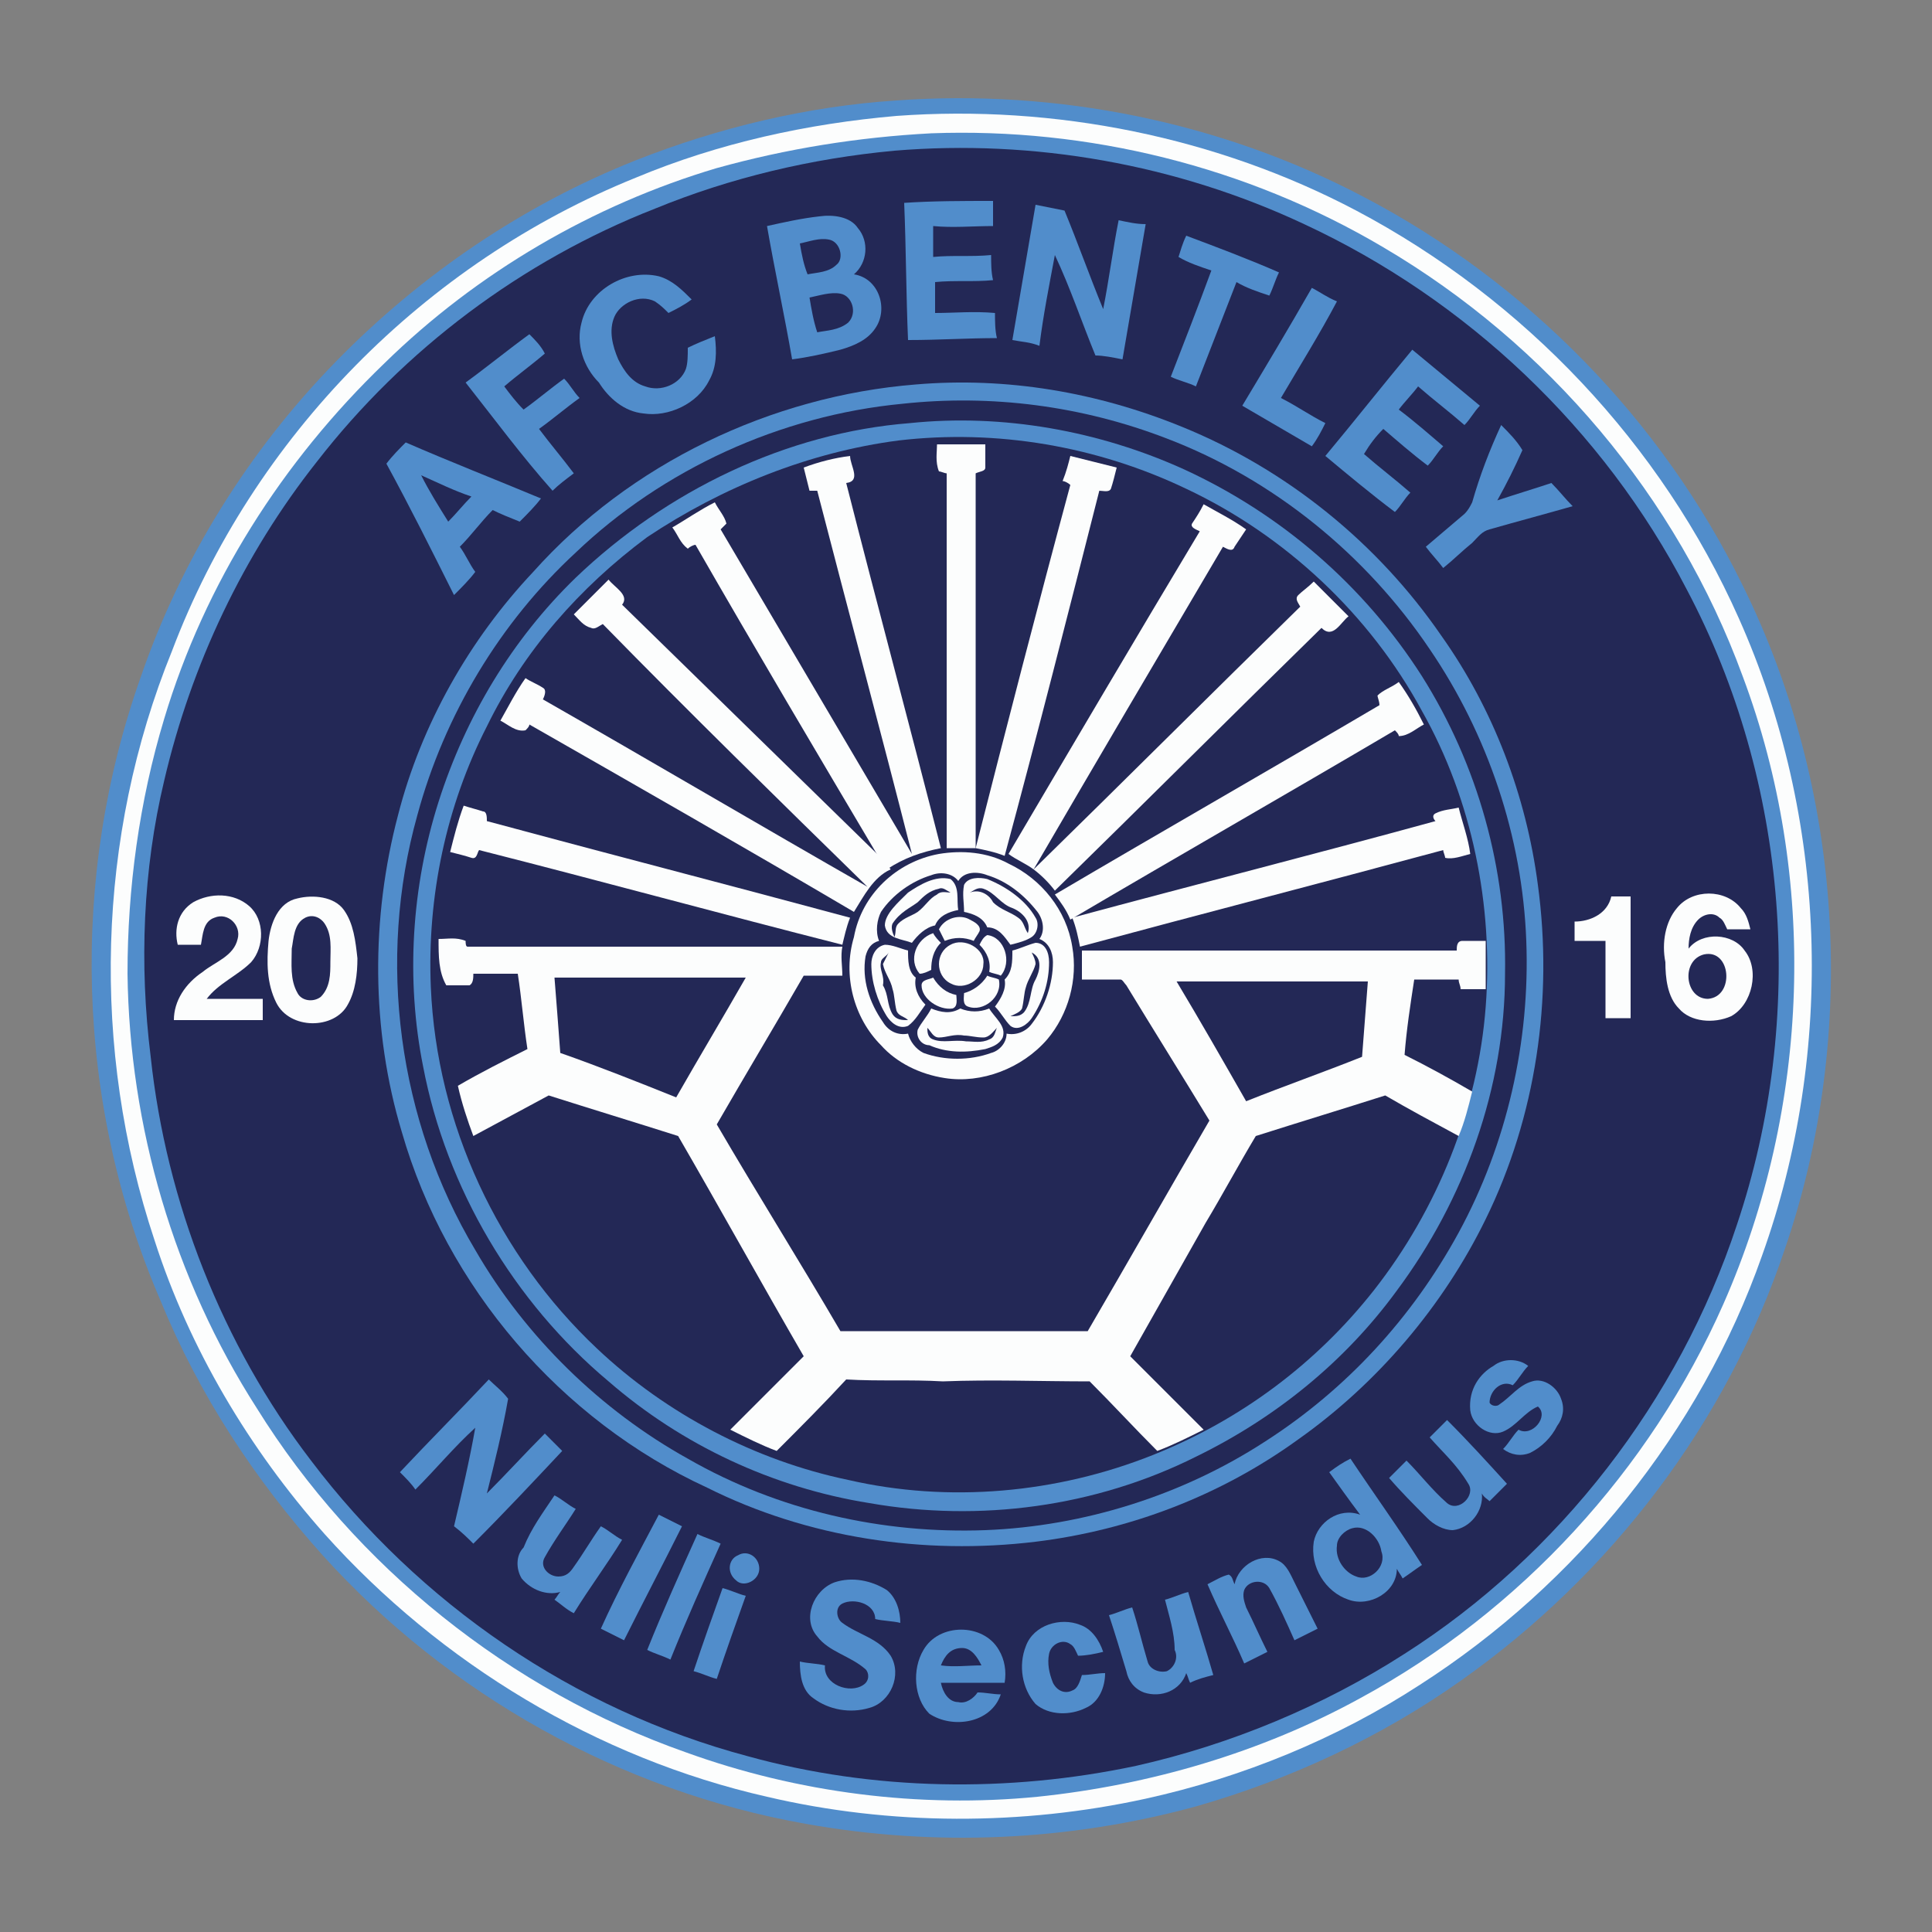 <?xml version="1.0" encoding="utf-8"?>
<!-- Generator: Adobe Illustrator 24.0.1, SVG Export Plug-In . SVG Version: 6.00 Build 0)  -->
<svg version="1.1" id="Layer_1" xmlns="http://www.w3.org/2000/svg" xmlns:xlink="http://www.w3.org/1999/xlink" x="0px" y="0px"
	 viewBox="0 0 100 100" style="enable-background:new 0 0 100 100;" xml:space="preserve">
<rect x="0" y="0" width="100" height="100" fill="#808080" stroke="none"/>
<style type="text/css">
	.st0{fill:#518DCB;}
	.st1{fill:#FCFDFD;}
	.st2{fill:#232856;}
</style>
<g>
	<path class="st0" d="M46.4,5.2c8.3-0.6,16.8,1.1,24.2,5C79,14.6,86,21.7,90.2,30.3c5.2,10.5,6,23.2,2.2,34.3c-3,9-9,16.9-16.8,22.4
		c-4.1,2.9-8.8,5.1-13.7,6.5c-6.6,1.8-13.5,2.1-20.2,0.9c-9.6-1.7-18.5-6.7-25-13.9c-3.5-3.9-6.4-8.3-8.4-13.2
		C3.9,57.1,3.6,45.4,7.3,35c2.1-6.1,5.6-11.7,10.1-16.3c4.4-4.5,9.7-8.1,15.5-10.4C37.2,6.6,41.8,5.5,46.4,5.2L46.4,5.2z"/>
	<path class="st1" d="M46.4,6c8.2-0.6,16.6,1.1,23.8,4.9C78.9,15.5,86,23,90,32c4.6,10.3,5,22.4,1.2,33c-3.2,9.1-9.6,17-17.7,22.2
		c-4.3,2.8-9.2,4.8-14.2,5.9c-6.4,1.4-13.2,1.4-19.6-0.1c-8.8-2-16.9-6.9-22.9-13.6c-3.9-4.4-7-9.6-8.8-15.2
		c-3.3-9.9-3-20.9,0.9-30.5c4.2-11.1,13.1-20.1,24-24.5C37.2,7.4,41.8,6.4,46.4,6L46.4,6z"/>
	<path class="st0" d="M48.2,6.9c8.1-0.3,16.3,1.7,23.4,5.9c8.5,5,15.2,12.9,18.6,22.2c3.9,10.4,3.5,22.3-1,32.5
		c-3.8,8.6-10.5,15.9-18.8,20.4c-5.1,2.8-10.9,4.5-16.7,5.1c-6.1,0.6-12.4-0.2-18.2-2.3c-9.1-3.2-17.1-9.6-22.2-17.8
		C9,66.2,6.7,58.3,6.6,50.4c0-4.4,0.6-8.9,1.9-13.2c2.1-7,6.1-13.3,11.4-18.4c4.8-4.7,10.8-8.2,17.2-10.1
		C40.7,7.7,44.4,7.1,48.2,6.9L48.2,6.9z"/>
	<path class="st2" d="M46.3,7.8c7.2-0.6,14.6,0.7,21.2,3.8c8.4,3.9,15.5,10.6,19.8,18.9c5.3,10,6.2,22.2,2.6,32.9
		c-3,9.1-9.2,17.1-17.2,22.2c-4.2,2.7-9,4.7-13.9,5.8c-6.6,1.4-13.6,1.3-20.1-0.5c-9-2.4-17-7.9-22.6-15.3c-4.6-6-7.5-13.4-8.3-20.9
		C7.2,49.9,7.4,45,8.5,40.4c1.4-6,4.1-11.7,7.9-16.5c4.5-5.8,10.6-10.4,17.5-13.1C37.8,9.2,42,8.2,46.3,7.8L46.3,7.8z"/>
	<path class="st0" d="M46.8,10.5c1.5-0.1,3-0.1,4.6-0.1c0,0.4,0,0.9,0,1.3c-1,0-2.1,0.1-3.1,0c0,0.5,0,1.1,0,1.6c1-0.1,2,0,3-0.1
		c0,0.4,0,0.9,0.1,1.3c-1,0.1-2,0-3,0.1c0,0.5,0,1.1,0,1.6c1,0,2-0.1,3.1,0c0,0.4,0,0.9,0.1,1.3c-1.5,0-3,0.1-4.6,0.1
		C46.9,15.3,46.9,12.9,46.8,10.5L46.8,10.5z"/>
	<path class="st0" d="M52.4,17.6c0.4-2.3,0.8-4.7,1.2-7c0.5,0.1,1,0.2,1.5,0.3c0.7,1.7,1.3,3.4,2,5.1c0.3-1.5,0.5-3.1,0.8-4.6
		c0.5,0.1,0.9,0.2,1.4,0.2c-0.4,2.3-0.8,4.7-1.2,7c-0.5-0.1-1-0.2-1.4-0.2c-0.7-1.7-1.3-3.5-2.1-5.2c-0.3,1.6-0.6,3.1-0.8,4.7
		C53.3,17.7,52.9,17.7,52.4,17.6L52.4,17.6z"/>
	<path class="st0" d="M39.7,11.7c0.9-0.2,1.8-0.4,2.7-0.5c0.7-0.1,1.6,0,2,0.6c0.6,0.7,0.5,1.8-0.2,2.4c1.3,0.2,1.8,1.8,1.1,2.8
		c-0.4,0.6-1.1,0.9-1.8,1.1c-0.8,0.2-1.7,0.4-2.5,0.5C40.6,16.3,40.1,14,39.7,11.7L39.7,11.7z"/>
	<path class="st0" d="M61.4,12.2c1.6,0.6,3.2,1.2,4.8,1.9c-0.2,0.4-0.3,0.8-0.5,1.2c-0.6-0.2-1.2-0.4-1.7-0.7
		c-0.7,1.8-1.4,3.6-2.1,5.4c-0.4-0.2-0.9-0.3-1.3-0.5c0.7-1.8,1.4-3.6,2.1-5.5c-0.6-0.2-1.2-0.4-1.7-0.7
		C61.1,13,61.2,12.6,61.4,12.2L61.4,12.2z"/>
	<path class="st2" d="M41.4,12.6c0.5-0.1,1-0.3,1.5-0.2c0.6,0.1,0.8,1,0.4,1.3c-0.4,0.4-1,0.4-1.5,0.5
		C41.6,13.7,41.5,13.2,41.4,12.6L41.4,12.6z"/>
	<path class="st0" d="M30.1,16.7c0.4-1.7,2.3-2.8,4-2.4c0.7,0.2,1.2,0.7,1.7,1.2c-0.4,0.3-0.8,0.5-1.2,0.7c-0.2-0.2-0.4-0.4-0.7-0.6
		c-0.8-0.4-1.8,0.1-2.1,0.8c-0.3,0.7-0.1,1.5,0.2,2.2c0.3,0.6,0.7,1.2,1.4,1.4c0.8,0.3,1.8-0.1,2.1-0.9c0.1-0.3,0.1-0.7,0.1-1.1
		c0.4-0.2,0.9-0.4,1.4-0.6c0.1,0.8,0.1,1.6-0.3,2.3c-0.6,1.2-2.1,1.9-3.4,1.7c-1-0.1-1.8-0.8-2.3-1.6C30.2,19,29.8,17.8,30.1,16.7
		L30.1,16.7z"/>
	<path class="st0" d="M67.9,14.9c0.4,0.2,0.8,0.5,1.3,0.7c-0.9,1.7-1.9,3.3-2.9,5c0.8,0.4,1.5,0.9,2.3,1.3c-0.2,0.4-0.4,0.8-0.7,1.2
		c-1.2-0.7-2.4-1.4-3.6-2.1C65.5,19,66.7,17,67.9,14.9L67.9,14.9z"/>
	<path class="st2" d="M41.9,15.4c0.5-0.1,1.1-0.3,1.6-0.2c0.6,0.1,0.9,1,0.4,1.5c-0.5,0.4-1.1,0.4-1.6,0.5
		C42.1,16.6,42,16,41.9,15.4L41.9,15.4z"/>
	<path class="st0" d="M24.1,19.8c1.1-0.8,2.2-1.7,3.3-2.5c0.3,0.3,0.6,0.6,0.8,1c-0.7,0.6-1.4,1.1-2.1,1.7c0.3,0.4,0.6,0.8,1,1.2
		c0.7-0.5,1.4-1.1,2.1-1.6c0.3,0.3,0.5,0.7,0.8,1c-0.7,0.5-1.4,1.1-2.1,1.6c0.6,0.8,1.2,1.5,1.8,2.3c-0.4,0.3-0.8,0.6-1.1,0.9
		C27,23.6,25.6,21.7,24.1,19.8L24.1,19.8z"/>
	<path class="st0" d="M68.6,23.6c1.5-1.8,3-3.7,4.5-5.5c1.2,1,2.3,1.9,3.5,2.9c-0.3,0.3-0.5,0.7-0.8,1c-0.8-0.7-1.6-1.3-2.4-2
		c-0.3,0.4-0.7,0.8-1,1.2c0.8,0.6,1.6,1.3,2.3,1.9c-0.3,0.3-0.5,0.7-0.8,1c-0.8-0.6-1.6-1.3-2.3-1.9c-0.4,0.4-0.7,0.8-1,1.3
		c0.8,0.7,1.6,1.3,2.4,2c-0.3,0.3-0.5,0.7-0.8,1C71,25.6,69.8,24.6,68.6,23.6L68.6,23.6z"/>
	<path class="st0" d="M47.4,19.9c4.7-0.4,9.4,0.4,13.8,2.2c5.4,2.2,10.1,6,13.4,10.8c2.7,3.8,4.4,8.3,5,12.9
		c0.8,5.9-0.1,12-2.7,17.3c-2.2,4.5-5.6,8.5-9.7,11.4c-4,2.9-8.7,4.7-13.6,5.3c-5.8,0.7-11.8-0.2-17-2.8
		C29,73.5,23.1,66.6,20.8,58.6c-1.6-5.3-1.6-11.1-0.2-16.4c1.2-4.7,3.7-9.1,7-12.6C32.6,24,39.9,20.5,47.4,19.9L47.4,19.9z"/>
	<path class="st2" d="M46.7,20.9c4.6-0.5,9.3,0.1,13.7,1.8c5.5,2.1,10.3,6,13.6,10.9c3,4.4,4.8,9.7,5,15.1c0.2,5.2-1,10.5-3.5,15.1
		c-2.4,4.4-5.8,8.1-10,10.8c-4.3,2.8-9.4,4.4-14.5,4.6c-5.3,0.2-10.7-1-15.4-3.7c-4.5-2.5-8.4-6.3-11-10.8c-4-6.7-5.1-15-3-22.5
		c1.4-5.2,4.3-10,8.2-13.6C34.3,24.3,40.4,21.5,46.7,20.9L46.7,20.9z"/>
	<path class="st0" d="M47.1,21.9c4.8-0.5,9.8,0.4,14.2,2.4c5,2.3,9.3,6,12.3,10.7c2.9,4.6,4.4,10,4.3,15.4c0,5.9-2.1,11.7-5.6,16.4
		c-2.7,3.7-6.3,6.6-10.4,8.6C56.7,78,50.7,78.8,45,77.8c-5-0.8-9.7-3-13.5-6.3c-4.9-4.1-8.4-10-9.6-16.3c-0.9-4.5-0.6-9.3,0.8-13.7
		s3.8-8.4,7.1-11.6C34.5,25.4,40.7,22.4,47.1,21.9L47.1,21.9z"/>
	<path class="st0" d="M77.7,22c0.4,0.4,0.8,0.8,1.1,1.3c-0.4,0.9-0.8,1.7-1.3,2.6c0.9-0.3,1.9-0.6,2.8-0.9c0.4,0.4,0.7,0.8,1.1,1.2
		c-1.4,0.4-2.9,0.8-4.3,1.2c-0.4,0.1-0.6,0.4-0.9,0.7c-0.5,0.4-1,0.9-1.5,1.3c-0.3-0.4-0.6-0.7-0.9-1.1c0.7-0.6,1.3-1.1,2-1.7
		c0.2-0.2,0.3-0.4,0.4-0.6C76.6,24.6,77.1,23.3,77.7,22L77.7,22z"/>
	<path class="st2" d="M46.5,22.8c5.1-0.6,10.3,0.3,14.9,2.5c5.1,2.4,9.5,6.5,12.2,11.5c2.6,4.6,3.7,10.1,3.3,15.3
		c-0.4,5.3-2.5,10.5-5.8,14.7c-3,3.8-6.9,6.7-11.4,8.5c-5,2-10.6,2.5-15.8,1.3c-4.8-1-9.4-3.4-13-6.8c-5.1-4.8-8.3-11.6-8.6-18.7
		c-0.2-4.7,0.8-9.4,2.9-13.5c1.9-3.9,4.8-7.2,8.3-9.8C37.4,25.2,41.9,23.4,46.5,22.8L46.5,22.8z"/>
	<path class="st0" d="M20,24c0.3-0.4,0.7-0.8,1-1.1c2.3,1,4.6,1.9,7,2.9c-0.3,0.4-0.7,0.8-1.1,1.2c-0.5-0.2-1-0.4-1.4-0.6
		c-0.6,0.6-1.1,1.3-1.7,1.9c0.3,0.4,0.5,0.9,0.8,1.3c-0.3,0.4-0.7,0.8-1.1,1.2C22.3,28.4,21.2,26.2,20,24L20,24z"/>
	<path class="st1" d="M48.5,23c0.8,0,1.7,0,2.5,0c0,0.4,0,0.8,0,1.2c0,0.2-0.3,0.2-0.5,0.3c0,6.5,0,12.9,0,19.4c-0.5,0-1,0-1.5,0
		c0-6.5,0-12.9,0-19.4c-0.1,0-0.3-0.1-0.4-0.1C48.4,23.9,48.5,23.4,48.5,23L48.5,23z"/>
	<path class="st1" d="M41.6,24.2c0.8-0.3,1.6-0.5,2.4-0.6c0,0.5,0.6,1.3-0.2,1.4c1.6,6.3,3.3,12.6,4.9,18.9c-1,0.2-1.9,0.5-2.8,1.1
		c-0.1-0.2-0.3-0.4-0.4-0.6C42.3,39,39.1,33.6,36,28.2c-0.1,0-0.3,0.1-0.4,0.2c-0.4-0.3-0.5-0.7-0.8-1.1c0.7-0.4,1.4-0.9,2.2-1.3
		c0.2,0.4,0.5,0.7,0.6,1.1c-0.1,0.1-0.2,0.2-0.3,0.3c3.3,5.6,6.6,11.2,9.9,16.8c-1.6-6.3-3.3-12.6-4.9-18.8c-0.1,0-0.3,0-0.4,0
		C41.8,25,41.7,24.6,41.6,24.2L41.6,24.2z"/>
	<path class="st1" d="M55.4,23.6c0.8,0.2,1.6,0.4,2.4,0.6c-0.1,0.4-0.2,0.8-0.3,1.1c-0.1,0.2-0.4,0.1-0.6,0.1
		C55.3,31.7,53.7,38,52,44.3c-0.5-0.2-1-0.3-1.5-0.4c1.6-6.3,3.2-12.5,4.9-18.8c-0.1-0.1-0.3-0.2-0.4-0.2
		C55.2,24.4,55.3,24,55.4,23.6L55.4,23.6z"/>
	<path class="st2" d="M21.8,24.6c0.9,0.4,1.7,0.8,2.6,1.1c-0.4,0.4-0.8,0.9-1.2,1.3C22.7,26.2,22.2,25.4,21.8,24.6L21.8,24.6z"/>
	<path class="st1" d="M61.7,27.1c0.2-0.3,0.4-0.6,0.6-1c0.7,0.4,1.5,0.8,2.2,1.3c-0.2,0.3-0.4,0.6-0.6,0.9c-0.1,0.3-0.4,0.1-0.6,0
		C60,33.9,56.7,39.5,53.5,45c-0.4-0.3-0.9-0.5-1.3-0.8c3.3-5.6,6.6-11.2,9.9-16.7C61.9,27.4,61.6,27.3,61.7,27.1L61.7,27.1z"/>
	<path class="st1" d="M29.7,31.8c0.6-0.6,1.2-1.2,1.8-1.8c0.3,0.4,1.1,0.8,0.7,1.3c4.4,4.3,8.8,8.6,13.2,12.9
		c0.3,0.2,0.5,0.5,0.7,0.8c-0.9,0.4-1.4,1.4-1.9,2.2c-5.6-3.3-11.2-6.5-16.8-9.7c0,0.1-0.1,0.2-0.2,0.3c-0.5,0.1-0.9-0.3-1.3-0.5
		c0.4-0.7,0.8-1.5,1.3-2.2c0.3,0.2,0.6,0.3,0.9,0.5c0.2,0.1,0.1,0.4,0,0.6c5.6,3.2,11.2,6.5,16.8,9.7c-4.6-4.5-9.2-9-13.7-13.6
		c-0.2,0.1-0.4,0.3-0.6,0.2C30.2,32.4,30,32.1,29.7,31.8L29.7,31.8z"/>
	<path class="st1" d="M68,30.1c0.6,0.6,1.2,1.2,1.8,1.8c-0.4,0.3-0.8,1.2-1.4,0.6c-4.6,4.5-9.2,9.1-13.8,13.6
		c-0.3-0.4-0.7-0.8-1.1-1.1c4.6-4.5,9.2-9.1,13.8-13.6c-0.1-0.2-0.3-0.4-0.1-0.6C67.4,30.6,67.7,30.4,68,30.1L68,30.1z"/>
	<path class="st1" d="M71.3,36c0.3-0.3,0.7-0.4,1.1-0.7c0.5,0.7,0.9,1.4,1.3,2.2c-0.4,0.2-0.8,0.6-1.3,0.6c0-0.1-0.1-0.2-0.2-0.3
		c-5.6,3.3-11.2,6.5-16.8,9.8c-0.2-0.5-0.5-0.9-0.8-1.3c5.6-3.3,11.2-6.5,16.8-9.8C71.4,36.3,71.3,36.1,71.3,36L71.3,36z"/>
	<path class="st1" d="M23.3,44.1c0.2-0.8,0.4-1.6,0.7-2.4c0.3,0.1,0.7,0.2,1,0.3c0.2,0,0.2,0.3,0.2,0.5c6.3,1.7,12.5,3.3,18.8,5
		c-0.2,0.5-0.3,1-0.4,1.4c-6.3-1.6-12.5-3.3-18.8-4.9c-0.1,0.1-0.1,0.5-0.4,0.4S23.7,44.2,23.3,44.1L23.3,44.1z"/>
	<path class="st1" d="M74.3,42.1c0.4-0.2,0.8-0.2,1.2-0.3c0.2,0.8,0.5,1.6,0.6,2.4c-0.4,0.1-0.9,0.3-1.3,0.2c0-0.1-0.1-0.3-0.1-0.4
		c-6.3,1.7-12.5,3.3-18.8,5c-0.1-0.5-0.2-1-0.4-1.5c6.3-1.7,12.6-3.3,18.8-5C74.2,42.4,74.1,42.2,74.3,42.1L74.3,42.1z"/>
	<path class="st1" d="M48.6,44.2c1.2-0.2,2.5-0.1,3.6,0.5c1.7,0.8,3,2.4,3.3,4.3c0.3,1.7-0.2,3.5-1.3,4.8c-1.3,1.5-3.4,2.3-5.3,2
		c-1.3-0.2-2.5-0.8-3.3-1.7c-1.4-1.4-2-3.6-1.4-5.6C44.6,46.3,46.4,44.6,48.6,44.2L48.6,44.2z"/>
	<path class="st2" d="M45.6,47.2c0.6-0.9,1.6-1.6,2.6-1.9c0.5-0.2,1.1-0.1,1.4,0.3c0.3-0.5,1-0.5,1.5-0.3c1,0.3,1.9,1,2.6,1.9
		c0.3,0.4,0.4,1,0.1,1.4c0.5,0.2,0.7,0.7,0.7,1.2c0,1.1-0.4,2.3-1.1,3.2c-0.3,0.4-0.8,0.6-1.3,0.5c0,0.5-0.4,0.9-0.8,1
		c-1.1,0.4-2.4,0.4-3.5,0c-0.4-0.2-0.7-0.6-0.8-1c-0.5,0.1-1-0.1-1.3-0.6c-0.7-1-1.1-2.2-0.9-3.4c0.1-0.4,0.3-0.7,0.7-0.8
		C45.3,48.2,45.4,47.6,45.6,47.2L45.6,47.2z"/>
	<path class="st1" d="M47,46.2c0.6-0.4,1.4-0.9,2.2-0.7c0.5,0.4,0.3,1.1,0.4,1.6c-0.5,0.1-1,0.3-1.2,0.8c-0.5,0.1-0.9,0.5-1.2,0.9
		c-0.5-0.2-1.3-0.2-1.4-0.9C45.8,47.3,46.5,46.7,47,46.2L47,46.2z"/>
	<path class="st1" d="M49.9,45.8c0.2-0.4,0.8-0.4,1.2-0.3c1,0.4,2,1.1,2.5,2c0.2,0.3,0.1,0.8-0.2,1s-0.7,0.3-1.1,0.4
		C52,48.5,51.7,48,51.1,48c-0.2-0.5-0.7-0.7-1.2-0.8C49.9,46.7,49.8,46.3,49.9,45.8L49.9,45.8z"/>
	<path class="st2" d="M47.5,46.7c0.3-0.3,0.6-0.6,1.1-0.7c0.2-0.1,0.4,0.1,0.6,0.2c-0.2,0-0.5-0.1-0.7,0.1c-0.4,0.2-0.6,0.6-1,0.9
		c-0.3,0.2-0.7,0.3-1,0.6c-0.2,0.2-0.1,0.4-0.2,0.7c-0.1-0.2-0.2-0.5-0.1-0.7C46.6,47.2,47.1,47,47.5,46.7L47.5,46.7z"/>
	<path class="st2" d="M50.2,46.2c0.2-0.1,0.4-0.3,0.7-0.2c0.6,0.2,0.9,0.8,1.5,1c0.5,0.2,1,0.7,0.8,1.3C53,48,53,47.7,52.7,47.5
		c-0.4-0.3-0.9-0.4-1.3-0.8C51.2,46.3,50.7,46,50.2,46.2L50.2,46.2z"/>
	<path class="st1" d="M86.8,47c0.8-1,2.5-1,3.3,0c0.3,0.3,0.4,0.7,0.5,1.1c-0.4,0-0.8,0-1.2,0c-0.1-0.2-0.2-0.5-0.4-0.6
		c-0.3-0.3-0.8-0.2-1.1,0.1c-0.4,0.4-0.5,1-0.5,1.5c0.7-0.9,2.3-0.8,2.9,0.1c0.8,1,0.4,2.8-0.7,3.4c-0.9,0.4-2.1,0.3-2.7-0.4
		c-0.6-0.6-0.7-1.6-0.7-2.4C86,48.8,86.2,47.7,86.8,47L86.8,47z"/>
	<path class="st1" d="M10,46.7c0.9-0.5,2.1-0.5,2.9,0.2c0.8,0.7,0.8,2.1,0.1,2.9c-0.7,0.7-1.7,1.1-2.3,1.9c1,0,2,0,2.9,0
		c0,0.4,0,0.7,0,1.1c-1.5,0-3.1,0-4.6,0c0-1,0.6-1.9,1.5-2.5c0.6-0.5,1.6-0.8,1.8-1.7c0.2-0.7-0.5-1.4-1.2-1.1
		c-0.6,0.2-0.6,0.9-0.7,1.4c-0.4,0-0.8,0-1.2,0C9,48.1,9.2,47.2,10,46.7L10,46.7z"/>
	<path class="st1" d="M15.4,46.5c0.8-0.2,1.9-0.1,2.4,0.6c0.5,0.7,0.6,1.6,0.7,2.5c0,0.8-0.1,1.7-0.5,2.4c-0.7,1.3-3,1.3-3.7-0.1
		c-0.5-1-0.5-2.1-0.4-3.2C14,47.8,14.4,46.7,15.4,46.5L15.4,46.5z"/>
	<path class="st1" d="M83.4,46.4c0.3,0,0.7,0,1,0c0,2.1,0,4.2,0,6.3c-0.4,0-0.9,0-1.3,0c0-1.3,0-2.7,0-4c-0.5,0-1,0-1.6,0
		c0-0.3,0-0.7,0-1C82.3,47.7,83.2,47.3,83.4,46.4L83.4,46.4z"/>
	<path class="st2" d="M15.8,47.5c0.4-0.2,0.8,0,1,0.3c0.4,0.6,0.3,1.3,0.3,2c0,0.6,0,1.3-0.5,1.8c-0.4,0.3-1,0.2-1.2-0.2
		c-0.4-0.7-0.3-1.5-0.3-2.3C15.2,48.6,15.2,47.8,15.8,47.5L15.8,47.5z"/>
	<path class="st1" d="M48.6,48.1c0.3-0.6,1.1-0.8,1.6-0.5c0.2,0.1,0.6,0.3,0.5,0.6c-0.1,0.2-0.2,0.3-0.3,0.5c-0.5-0.2-1-0.2-1.5,0
		C48.8,48.5,48.7,48.3,48.6,48.1L48.6,48.1z"/>
	<path class="st1" d="M47.6,50.4c-0.6-0.7-0.2-1.8,0.7-2.1c0.1,0.2,0.3,0.4,0.4,0.5c-0.4,0.4-0.5,0.9-0.5,1.4
		C48,50.3,47.8,50.4,47.6,50.4L47.6,50.4z"/>
	<path class="st1" d="M51.1,48.4c0.9,0.1,1.3,1.4,0.7,2.1c-0.2-0.1-0.4-0.1-0.6-0.2c0.1-0.5-0.1-1-0.5-1.4
		C50.8,48.7,50.9,48.5,51.1,48.4L51.1,48.4z"/>
	<path class="st1" d="M22.7,48.6c0.5,0,0.9-0.1,1.4,0.1c0,0.1,0,0.3,0.1,0.3c6.5,0,12.9,0,19.4,0c-0.1,0.5,0,1,0,1.5
		c-0.7,0-1.3,0-2,0c-1.5,2.6-3,5.1-4.5,7.7c2.1,3.6,4.3,7.1,6.4,10.7c4.3,0,8.5,0,12.8,0c2.1-3.6,4.2-7.3,6.3-10.9
		c-1.4-2.3-2.9-4.7-4.3-7c-0.1-0.1-0.2-0.3-0.3-0.3c-0.7,0-1.4,0-2,0c0-0.5,0-1,0-1.5c6.5,0,13,0,19.4,0c0-0.2,0-0.5,0.3-0.5
		c0.4,0,0.8,0,1.2,0c0,0.8,0,1.7,0,2.5c-0.4,0-0.9,0-1.3,0c0-0.2-0.1-0.3-0.1-0.5c-0.8,0-1.5,0-2.3,0c-0.2,1.3-0.4,2.6-0.5,3.9
		c1.2,0.6,2.3,1.2,3.5,1.9c-0.2,0.8-0.4,1.6-0.7,2.3c-1.3-0.7-2.6-1.4-3.8-2.1c-2.2,0.7-4.5,1.4-6.7,2.1c-0.9,1.5-1.7,3-2.6,4.5
		c-1.3,2.3-2.6,4.6-3.9,6.9c1.3,1.3,2.5,2.5,3.8,3.8c-0.8,0.4-1.6,0.8-2.4,1.1c-1.2-1.2-2.3-2.4-3.5-3.6c-2.5,0-5.1-0.1-7.6,0
		c-1.7-0.1-3.3,0-5-0.1c-1.2,1.3-2.4,2.5-3.6,3.7c-0.8-0.3-1.6-0.7-2.4-1.1c1.3-1.3,2.5-2.5,3.8-3.8c-2.2-3.8-4.3-7.6-6.5-11.4
		c-2.2-0.7-4.5-1.4-6.7-2.1c-1.3,0.7-2.6,1.4-3.9,2.1c-0.3-0.8-0.6-1.7-0.8-2.6c1.2-0.7,2.4-1.3,3.6-1.9c-0.2-1.3-0.3-2.6-0.5-3.9
		c-0.8,0-1.6,0-2.3,0c0,0.2,0,0.5-0.2,0.6c-0.4,0-0.8,0-1.2,0C22.7,50.3,22.7,49.5,22.7,48.6L22.7,48.6z"/>
	<path class="st1" d="M45.1,49.9c0-0.4,0.2-0.9,0.7-1c0.4,0,0.8,0.2,1.2,0.3c0,0.5,0,1.1,0.4,1.4c-0.1,0.5,0.1,1,0.5,1.4
		c-0.3,0.4-0.5,0.8-0.9,1.1c-0.5,0.2-0.9-0.2-1.1-0.5C45.4,51.8,45.1,50.8,45.1,49.9L45.1,49.9z"/>
	<path class="st1" d="M49.2,48.9c0.7-0.4,1.8,0.2,1.7,1c0,0.8-1,1.4-1.7,1C48.4,50.5,48.4,49.3,49.2,48.9L49.2,48.9z"/>
	<path class="st1" d="M52.4,49.2c0.4-0.1,0.8-0.3,1.2-0.4c0.5,0,0.7,0.5,0.7,1c0,1-0.3,2-0.9,2.9c-0.2,0.3-0.7,0.7-1.1,0.4
		c-0.3-0.3-0.5-0.7-0.8-1c0.3-0.4,0.6-0.9,0.5-1.4C52.4,50.3,52.4,49.8,52.4,49.2L52.4,49.2z"/>
	<path class="st2" d="M45.6,49.8c0-0.2,0.3-0.3,0.4-0.5c-0.1,0.2-0.2,0.4-0.3,0.6c0.1,0.5,0.4,0.8,0.5,1.3c0.1,0.3,0.1,0.7,0.2,1.1
		c0.1,0.3,0.4,0.3,0.6,0.5c-0.3,0-0.6,0-0.8-0.3c-0.3-0.5-0.2-1-0.5-1.5C45.8,50.5,45.5,50.2,45.6,49.8L45.6,49.8z"/>
	<path class="st2" d="M53.4,49.3c0.6,0.3,0.4,1,0.2,1.4c-0.3,0.5-0.2,1.2-0.6,1.7c-0.2,0.2-0.4,0.2-0.7,0.2c0.2-0.1,0.5-0.2,0.6-0.4
		c0.1-0.4,0.1-0.8,0.2-1.1c0.1-0.4,0.4-0.8,0.5-1.2C53.6,49.7,53.5,49.5,53.4,49.3L53.4,49.3z"/>
	<path class="st2" d="M88.2,49.4c1.4-0.3,1.6,2.2,0.2,2.3C87.2,51.7,87,49.7,88.2,49.4L88.2,49.4z"/>
	<path class="st2" d="M28.7,50.6c3.3,0,6.6,0,9.9,0c-1.2,2.1-2.4,4.1-3.6,6.2c-2-0.8-4-1.6-6-2.3C28.9,53.1,28.8,51.9,28.7,50.6
		L28.7,50.6z"/>
	<path class="st1" d="M47.7,51c0-0.3,0.4-0.3,0.6-0.4c0.3,0.5,0.7,0.8,1.2,0.9c0,0.2,0.1,0.6-0.2,0.7C48.6,52.3,47.7,51.7,47.7,51
		L47.7,51z"/>
	<path class="st1" d="M51.1,50.5c0.2,0.1,0.4,0.1,0.6,0.2c0.2,0.9-0.8,1.7-1.6,1.4c-0.3-0.1-0.2-0.5-0.2-0.7
		C50.3,51.3,50.8,51,51.1,50.5L51.1,50.5z"/>
	<path class="st2" d="M60.9,50.8c3.3,0,6.6,0,9.9,0c-0.1,1.3-0.2,2.6-0.3,3.9c-2,0.8-4,1.5-6,2.3C63.3,54.9,62.1,52.8,60.9,50.8
		L60.9,50.8z"/>
	<path class="st1" d="M47.5,53.3c0.2-0.4,0.5-0.7,0.7-1.1c0.5,0.2,1,0.3,1.5,0c0.5,0.2,1,0.2,1.5,0c0.3,0.5,0.9,0.9,0.7,1.5
		c-0.2,0.4-0.6,0.5-0.9,0.6c-1,0.2-2,0.2-2.9-0.2C47.7,54.1,47.4,53.7,47.5,53.3L47.5,53.3z"/>
	<path class="st2" d="M48.3,53.8C48,53.7,48,53.4,48,53.2c0.2,0.2,0.3,0.5,0.6,0.5c0.4,0,0.8-0.2,1.3-0.1c0.3,0,0.6,0.1,1,0.1
		c0.3,0,0.5-0.3,0.7-0.5c-0.1,0.2-0.1,0.5-0.4,0.6c-0.4,0.2-0.8,0.1-1.2,0.1C49.4,53.8,48.8,54,48.3,53.8L48.3,53.8z"/>
	<path class="st0" d="M77.3,70.7c0.5-0.4,1.3-0.4,1.8,0c-0.3,0.3-0.5,0.7-0.8,1c-0.6-0.3-1.2,0.3-1.2,0.9c0.1,0.2,0.4,0.2,0.5,0.1
		c0.6-0.4,1-1,1.7-1.2c0.6-0.2,1.3,0.3,1.5,0.9c0.2,0.5,0.1,1-0.2,1.4c-0.3,0.6-0.8,1.1-1.4,1.4c-0.5,0.2-1,0.1-1.4-0.2
		c0.3-0.3,0.5-0.7,0.8-1c0.7,0.4,1.6-0.7,1-1.2c-0.7,0.3-1.1,1-1.8,1.3c-0.7,0.3-1.6-0.3-1.7-1.1C76,71.9,76.6,71.1,77.3,70.7
		L77.3,70.7z"/>
	<path class="st0" d="M20.7,76.2c1.5-1.6,3.1-3.2,4.6-4.8c0.3,0.3,0.7,0.6,1,1c-0.3,1.7-0.7,3.3-1.1,4.9c1-1,2-2.1,3-3.1
		c0.3,0.3,0.6,0.6,0.9,0.9c-1.5,1.6-3,3.2-4.6,4.8c-0.3-0.3-0.6-0.6-1-0.9c0.4-1.7,0.8-3.4,1.1-5.1c-1.1,1-2,2.1-3.1,3.2
		C21.3,76.8,21,76.5,20.7,76.2L20.7,76.2z"/>
	<path class="st0" d="M74,74.4c0.3-0.3,0.6-0.6,0.9-0.9c1.1,1.1,2.1,2.2,3.1,3.3c-0.3,0.3-0.6,0.6-0.9,0.9c-0.1-0.1-0.3-0.2-0.4-0.4
		c0.1,0.9-0.6,1.8-1.5,1.9c-0.5,0-1-0.3-1.3-0.6c-0.7-0.7-1.4-1.4-2-2.1c0.3-0.3,0.6-0.6,0.9-0.9c0.7,0.7,1.3,1.5,2.1,2.2
		c0.6,0.5,1.5-0.4,1.1-1C75.4,75.8,74.7,75.2,74,74.4L74,74.4z"/>
	<path class="st0" d="M68.8,76.2c0.4-0.3,0.7-0.5,1.1-0.7c1.2,1.8,2.5,3.6,3.7,5.5c-0.3,0.2-0.7,0.5-1,0.7c-0.1-0.2-0.2-0.3-0.3-0.5
		c0,1.2-1.4,2-2.5,1.6c-1.2-0.4-2-1.7-1.8-3c0.2-1,1.3-1.8,2.4-1.4C69.8,77.6,69.3,76.9,68.8,76.2L68.8,76.2z"/>
	<path class="st0" d="M28.7,77.4c0.4,0.2,0.7,0.5,1.1,0.7c-0.5,0.8-1.1,1.6-1.6,2.5c-0.3,0.5,0.2,1,0.7,1c0.4,0,0.6-0.2,0.8-0.5
		c0.5-0.7,0.9-1.4,1.4-2.1c0.4,0.2,0.7,0.5,1.1,0.7c-0.8,1.3-1.7,2.5-2.5,3.8c-0.4-0.2-0.7-0.5-1-0.7c0.1-0.1,0.2-0.3,0.3-0.4
		c-0.7,0.2-1.5-0.1-2-0.7c-0.3-0.5-0.3-1.2,0.1-1.6C27.5,79.1,28.1,78.3,28.7,77.4L28.7,77.4z"/>
	<path class="st0" d="M34.1,78.4c0.4,0.2,0.8,0.4,1.2,0.6c-1,2-2,3.9-3,5.9c-0.4-0.2-0.8-0.4-1.2-0.6C32,82.3,33.1,80.3,34.1,78.4
		L34.1,78.4z"/>
	<path class="st2" d="M70,79.1c0.7-0.2,1.4,0.5,1.5,1.2c0.3,0.8-0.6,1.6-1.3,1.3c-0.6-0.2-1.1-0.9-1-1.6
		C69.2,79.6,69.6,79.2,70,79.1L70,79.1z"/>
	<path class="st0" d="M36.1,79.4c0.4,0.2,0.8,0.3,1.2,0.5c-0.9,2-1.8,4-2.6,6c-0.4-0.2-0.8-0.3-1.2-0.5
		C34.3,83.4,35.2,81.4,36.1,79.4L36.1,79.4z"/>
	<path class="st0" d="M38.2,80.5c0.5-0.3,1.1,0.1,1.1,0.7s-0.8,1-1.2,0.6C37.6,81.4,37.7,80.7,38.2,80.5L38.2,80.5z"/>
	<path class="st0" d="M63.9,82c0.2-1,1.4-1.7,2.3-1.2c0.4,0.2,0.6,0.7,0.8,1.1c0.4,0.8,0.8,1.6,1.2,2.4c-0.4,0.2-0.8,0.4-1.2,0.6
		c-0.4-0.9-0.8-1.8-1.3-2.7c-0.3-0.5-1.1-0.4-1.3,0.1c-0.1,0.3,0,0.6,0.1,0.9c0.4,0.8,0.7,1.5,1.1,2.3c-0.4,0.2-0.8,0.4-1.2,0.6
		c-0.6-1.4-1.3-2.7-1.9-4.1c0.4-0.2,0.7-0.4,1.1-0.5C63.8,81.6,63.8,81.8,63.9,82L63.9,82z"/>
	<path class="st0" d="M43.2,81.9c0.9-0.3,1.9-0.1,2.7,0.4c0.5,0.4,0.7,1.1,0.7,1.7c-0.4-0.1-0.9-0.1-1.3-0.2c0-0.8-1.1-1.1-1.7-0.8
		c-0.4,0.2-0.3,0.8,0,1c0.8,0.6,1.9,0.8,2.5,1.7c0.6,1,0,2.4-1.1,2.7c-1,0.3-2.1,0.1-2.9-0.5c-0.6-0.4-0.7-1.2-0.7-1.9
		c0.4,0.1,0.9,0.1,1.3,0.2c-0.1,1,1.3,1.5,2,1c0.3-0.2,0.3-0.6,0.1-0.8c-0.8-0.7-1.9-0.9-2.5-1.7C41.5,83.8,42.1,82.3,43.2,81.9
		L43.2,81.9z"/>
	<path class="st0" d="M37.4,82.2c0.4,0.1,0.8,0.3,1.2,0.4c-0.5,1.4-1,2.8-1.5,4.3c-0.4-0.1-0.8-0.3-1.2-0.4
		C36.4,85,36.9,83.6,37.4,82.2L37.4,82.2z"/>
	<path class="st0" d="M60.3,82.8c0.4-0.1,0.8-0.3,1.2-0.4c0.4,1.4,0.9,2.9,1.3,4.3c-0.4,0.1-0.8,0.2-1.2,0.4
		c-0.1-0.2-0.1-0.3-0.2-0.5c-0.3,0.9-1.3,1.3-2.2,1c-0.5-0.2-0.8-0.6-0.9-1.1c-0.3-1-0.6-2-0.9-2.9c0.4-0.1,0.8-0.3,1.2-0.4
		c0.3,0.9,0.5,1.8,0.8,2.8c0.1,0.4,0.6,0.6,1,0.5c0.4-0.2,0.6-0.7,0.4-1.1C60.8,84.5,60.5,83.6,60.3,82.8L60.3,82.8z"/>
	<path class="st0" d="M53.1,85.2c0.4-1.1,1.8-1.5,2.8-1.1c0.6,0.2,1,0.8,1.2,1.4c-0.4,0.1-0.9,0.2-1.3,0.2c-0.1-0.2-0.2-0.5-0.4-0.6
		c-0.4-0.3-1,0-1.1,0.5s0,1,0.2,1.5c0.2,0.4,0.6,0.6,1,0.4c0.3-0.1,0.4-0.5,0.5-0.8c0.4,0,0.8-0.1,1.2-0.1c0,0.7-0.3,1.5-1,1.8
		c-0.8,0.4-1.9,0.4-2.6-0.2C52.9,87.4,52.7,86.2,53.1,85.2L53.1,85.2z"/>
	<path class="st0" d="M47.8,85.4c0.8-1.4,3.1-1.4,3.9,0c0.3,0.5,0.4,1.1,0.3,1.7c-1.1,0-2.2,0-3.3,0c0.1,0.5,0.4,1,0.9,1
		c0.4,0.1,0.8-0.2,1-0.5c0.4,0,0.8,0.1,1.2,0.1c-0.5,1.5-2.5,1.8-3.7,1C47.3,87.9,47.2,86.4,47.8,85.4L47.8,85.4z"/>
	<path class="st2" d="M48.7,86.2c0.2-0.5,0.5-0.9,1.1-0.9c0.5,0,0.8,0.5,1,0.9C50.1,86.2,49.4,86.3,48.7,86.2L48.7,86.2z"/>
</g>
</svg>
